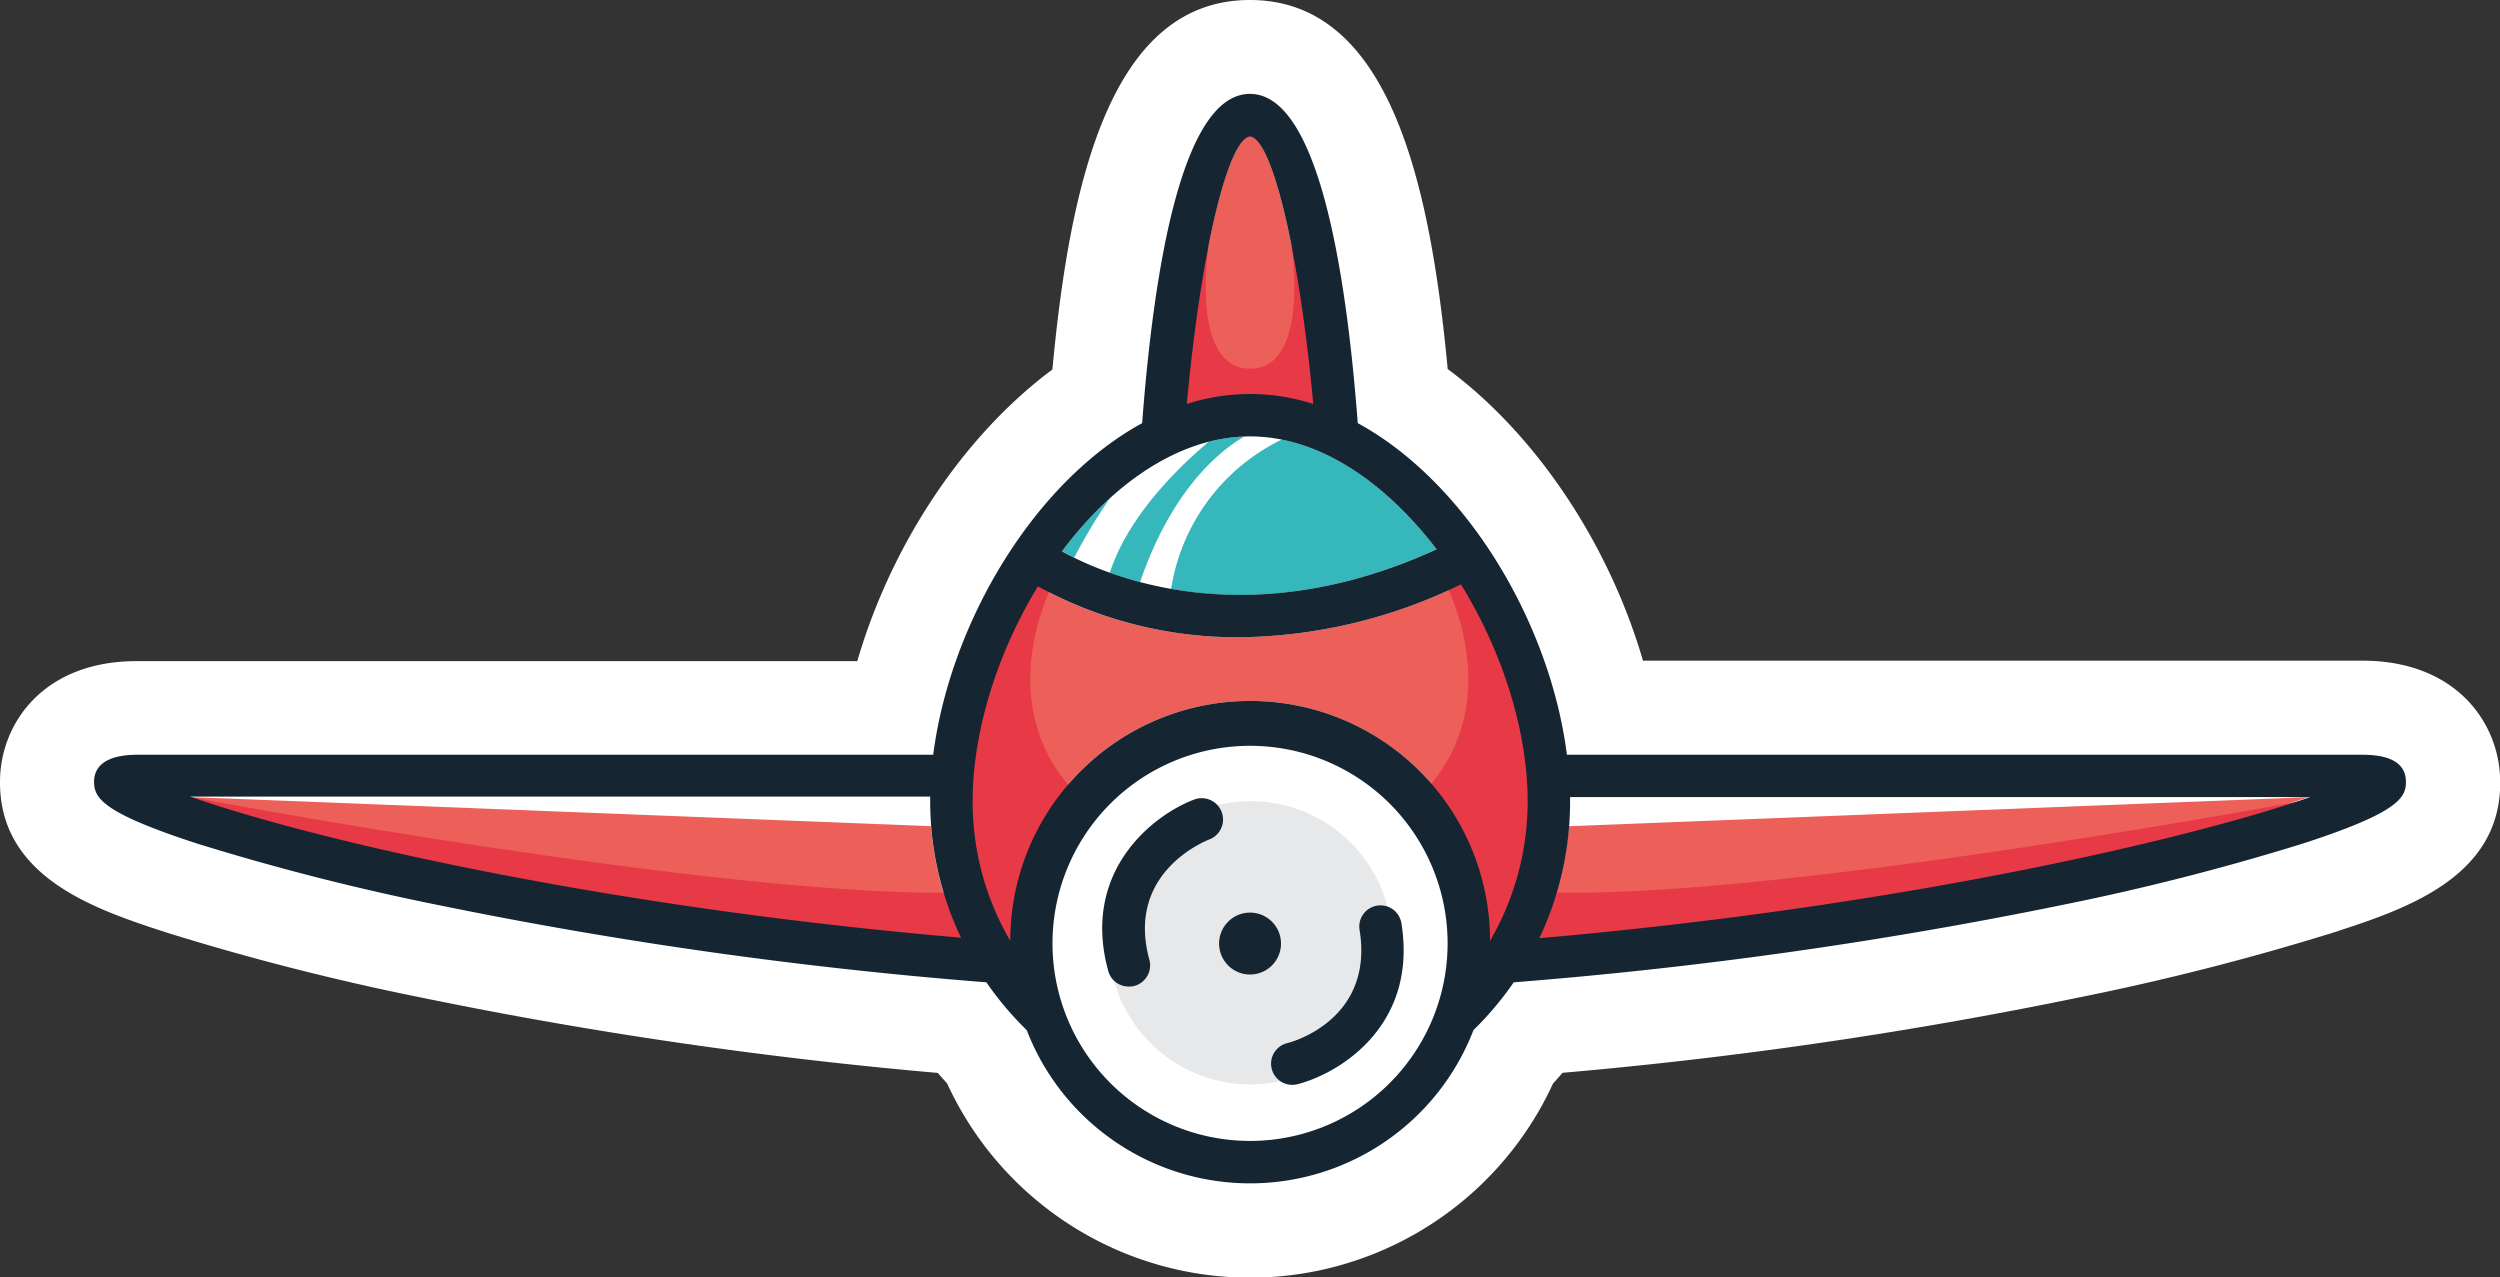 <svg id="Capa_1" data-name="Capa 1" xmlns="http://www.w3.org/2000/svg" viewBox="0 0 265.75 135.79"><rect x="0" y="0" width="265.75" height="135.79" fill="#333333" stroke="none"/><defs><style>.cls-1{fill:#fff;}.cls-2{fill:#ec6059;}.cls-3{fill:#35b7bc;}.cls-4{fill:#e83946;}.cls-5{fill:#e7e8e9;}.cls-6{fill:#152532;}</style></defs><path class="cls-1" d="M251.13,70.23H174.65c-3.62-12.41-11.32-24-20.76-31C152,19.1,147.59,0,132.87,0s-19.12,19.11-21,39.28c-9.42,7-17.12,18.55-20.74,31H14.63C4.67,70.23.06,76.84,0,83-.11,93.34,10.26,96.71,17.83,99.17a271.24,271.24,0,0,0,27,6.88,478.38,478.38,0,0,0,54.85,8c.33.38.67.75,1,1.12a35.44,35.44,0,0,0,64.41,0c.34-.37.68-.74,1-1.13a476.22,476.22,0,0,0,54.85-8,270.36,270.36,0,0,0,27-6.88c7.58-2.46,18-5.83,17.83-16.19C265.69,76.84,261.08,70.23,251.13,70.23Z"/><path class="cls-2" d="M132.88,41.89a22.45,22.45,0,0,1,6.71,1c-1.54-16.66-4.44-28.19-6.72-28.43-2.27.26-5.18,11.79-6.72,28.44A22.32,22.32,0,0,1,132.88,41.89Z"/><path class="cls-2" d="M20.21,84.73c12.66,4.4,43.24,11.63,81.95,15a33.66,33.66,0,0,1-3.29-14.49c0-.15,0-.3,0-.46Z"/><path class="cls-2" d="M166.88,84.73c0,.16,0,.31,0,.46a33.81,33.81,0,0,1-3.29,14.49c38.7-3.32,69.27-10.55,81.94-15Z"/><path class="cls-3" d="M112.88,58.6c5.07,2.81,19.81,9,39.83-.22-5.34-7-12.38-12-19.83-12S118.24,51.46,112.88,58.6Z"/><path class="cls-2" d="M103.38,85.19a29.27,29.27,0,0,0,4,14.82,25.48,25.48,0,0,1,51,0,29.37,29.37,0,0,0,4-14.82c0-7.55-2.72-16-7.09-23.07a54.8,54.8,0,0,1-23.49,5.62,44,44,0,0,1-21.49-5.41C106,69.36,103.38,77.72,103.38,85.19Z"/><path class="cls-1" d="M153.87,100.3a21,21,0,1,0-21,21A21,21,0,0,0,153.87,100.3ZM149,98.18c1.73,10.79-6.45,15.9-11,17.1a2.38,2.38,0,0,1-.58.08,2.25,2.25,0,0,1-.58-4.43c.95-.26,9.2-2.78,7.72-12a2.25,2.25,0,1,1,4.45-.71Zm-19.39,2.12a3.29,3.29,0,1,1,3.29,3.29A3.29,3.29,0,0,1,129.59,100.3ZM126.92,85a2.25,2.25,0,0,1,1.61,4.21c-.93.37-8.85,3.76-6.38,12.8a2.26,2.26,0,0,1-1.59,2.77,2.32,2.32,0,0,1-.59.07,2.24,2.24,0,0,1-2.17-1.66C114.92,92.67,122.51,86.7,126.92,85Z"/><path class="cls-4" d="M20.21,84.73s57.17,10.8,81.95,10.14l2.77,8.72S32.16,94.59,20.21,84.73Z"/><path class="cls-4" d="M246.94,84.73S189.76,95.53,165,94.87l-2.77,8.72S235,94.59,246.94,84.73Z"/><path class="cls-4" d="M111.9,62.12s-7,13.08,3,22.75c0,0-5.12,7.46-5.39,11.41s0,9.54,0,9.54-8.88-9-7.38-24.76S109.09,59.79,111.9,62.12Z"/><path class="cls-4" d="M153.7,62.12s7,13.08-3,22.75c0,0,5.12,7.46,5.39,11.41s0,9.54,0,9.54,8.87-9,7.38-24.76S156.51,59.79,153.7,62.12Z"/><path class="cls-4" d="M128.46,26.19s-2,13,4.42,13,4.41-13,4.41-13,4.64,4.53,4.89,8.53,0,10.5,0,10.5-4.51-3.29-9.38-2.27a37.51,37.51,0,0,0-9.23,3.44S125,27.16,128.46,26.19Z"/><path class="cls-1" d="M112.93,61.88s6.33-14.66,14.67-17.33h4s-13.34,9-14.34,19.67Z"/><path class="cls-1" d="M120.6,63.88s3.66-15.33,15-19l2.66,1a21.28,21.28,0,0,0-14,19Z"/><circle class="cls-5" cx="132.93" cy="100.22" r="15.06"/><polygon class="cls-1" points="20.21 84.73 100.65 87.89 99.59 81.06 20.21 84.73"/><polygon class="cls-1" points="245.55 84.73 165.12 87.89 165.12 81.06 245.55 84.73"/><path class="cls-6" d="M251.13,80.23H166.56c-1.77-14-10.66-28.94-22.23-35.25-1.24-16.36-4.24-35-11.46-35s-10.22,18.63-11.46,35C109.85,51.31,101,66.25,99.2,80.23H14.63c-3.05,0-4.61,1-4.63,2.85,0,1.71.77,3.28,10.92,6.58a258.76,258.76,0,0,0,25.93,6.6,474.35,474.35,0,0,0,58,8.16,34.13,34.13,0,0,0,4.29,5.08,25.45,25.45,0,0,0,47.49,0,34.68,34.68,0,0,0,4.28-5.08,476.36,476.36,0,0,0,58-8.16,258.49,258.49,0,0,0,25.92-6.6c10.15-3.3,10.94-4.87,10.92-6.58C255.73,81.19,254.18,80.23,251.13,80.23ZM132.88,121.28a21,21,0,1,1,21-21A21,21,0,0,1,132.88,121.28Zm0-106.77c2.28.24,5.18,11.77,6.72,28.43a21.93,21.93,0,0,0-13.44,0C127.69,26.3,130.6,14.77,132.87,14.51Zm0,31.88c7.45,0,14.49,5,19.83,12-20,9.18-34.76,3-39.83.22C118.24,51.46,125.35,46.39,132.88,46.39Zm-1.07,21.35a54.8,54.8,0,0,0,23.49-5.62c4.37,7.08,7.09,15.52,7.09,23.07a29.37,29.37,0,0,1-4,14.82,25.48,25.48,0,0,0-51,0,29.27,29.27,0,0,1-4-14.82c0-7.47,2.65-15.83,6.94-22.86A44,44,0,0,0,131.81,67.74ZM102.16,99.68c-38.71-3.32-69.29-10.55-81.95-15H98.88c0,.16,0,.31,0,.46A33.66,33.66,0,0,0,102.16,99.68ZM166.9,85.19c0-.15,0-.3,0-.46h78.67c-12.67,4.4-43.24,11.63-81.94,15A33.81,33.81,0,0,0,166.9,85.19Z"/><path class="cls-6" d="M120,104.87a2.32,2.32,0,0,0,.59-.07,2.26,2.26,0,0,0,1.59-2.77c-2.47-9,5.45-12.43,6.38-12.8A2.25,2.25,0,0,0,126.92,85c-4.41,1.68-12,7.65-9.12,18.19A2.24,2.24,0,0,0,120,104.87Z"/><path class="cls-6" d="M144.53,98.89c1.48,9.26-6.77,11.78-7.72,12a2.25,2.25,0,0,0,.58,4.43,2.38,2.38,0,0,0,.58-.08c4.56-1.2,12.74-6.31,11-17.1a2.25,2.25,0,1,0-4.45.71Z"/><path class="cls-6" d="M132.88,103.59a3.29,3.29,0,1,0-3.29-3.29A3.29,3.29,0,0,0,132.88,103.59Z"/></svg>